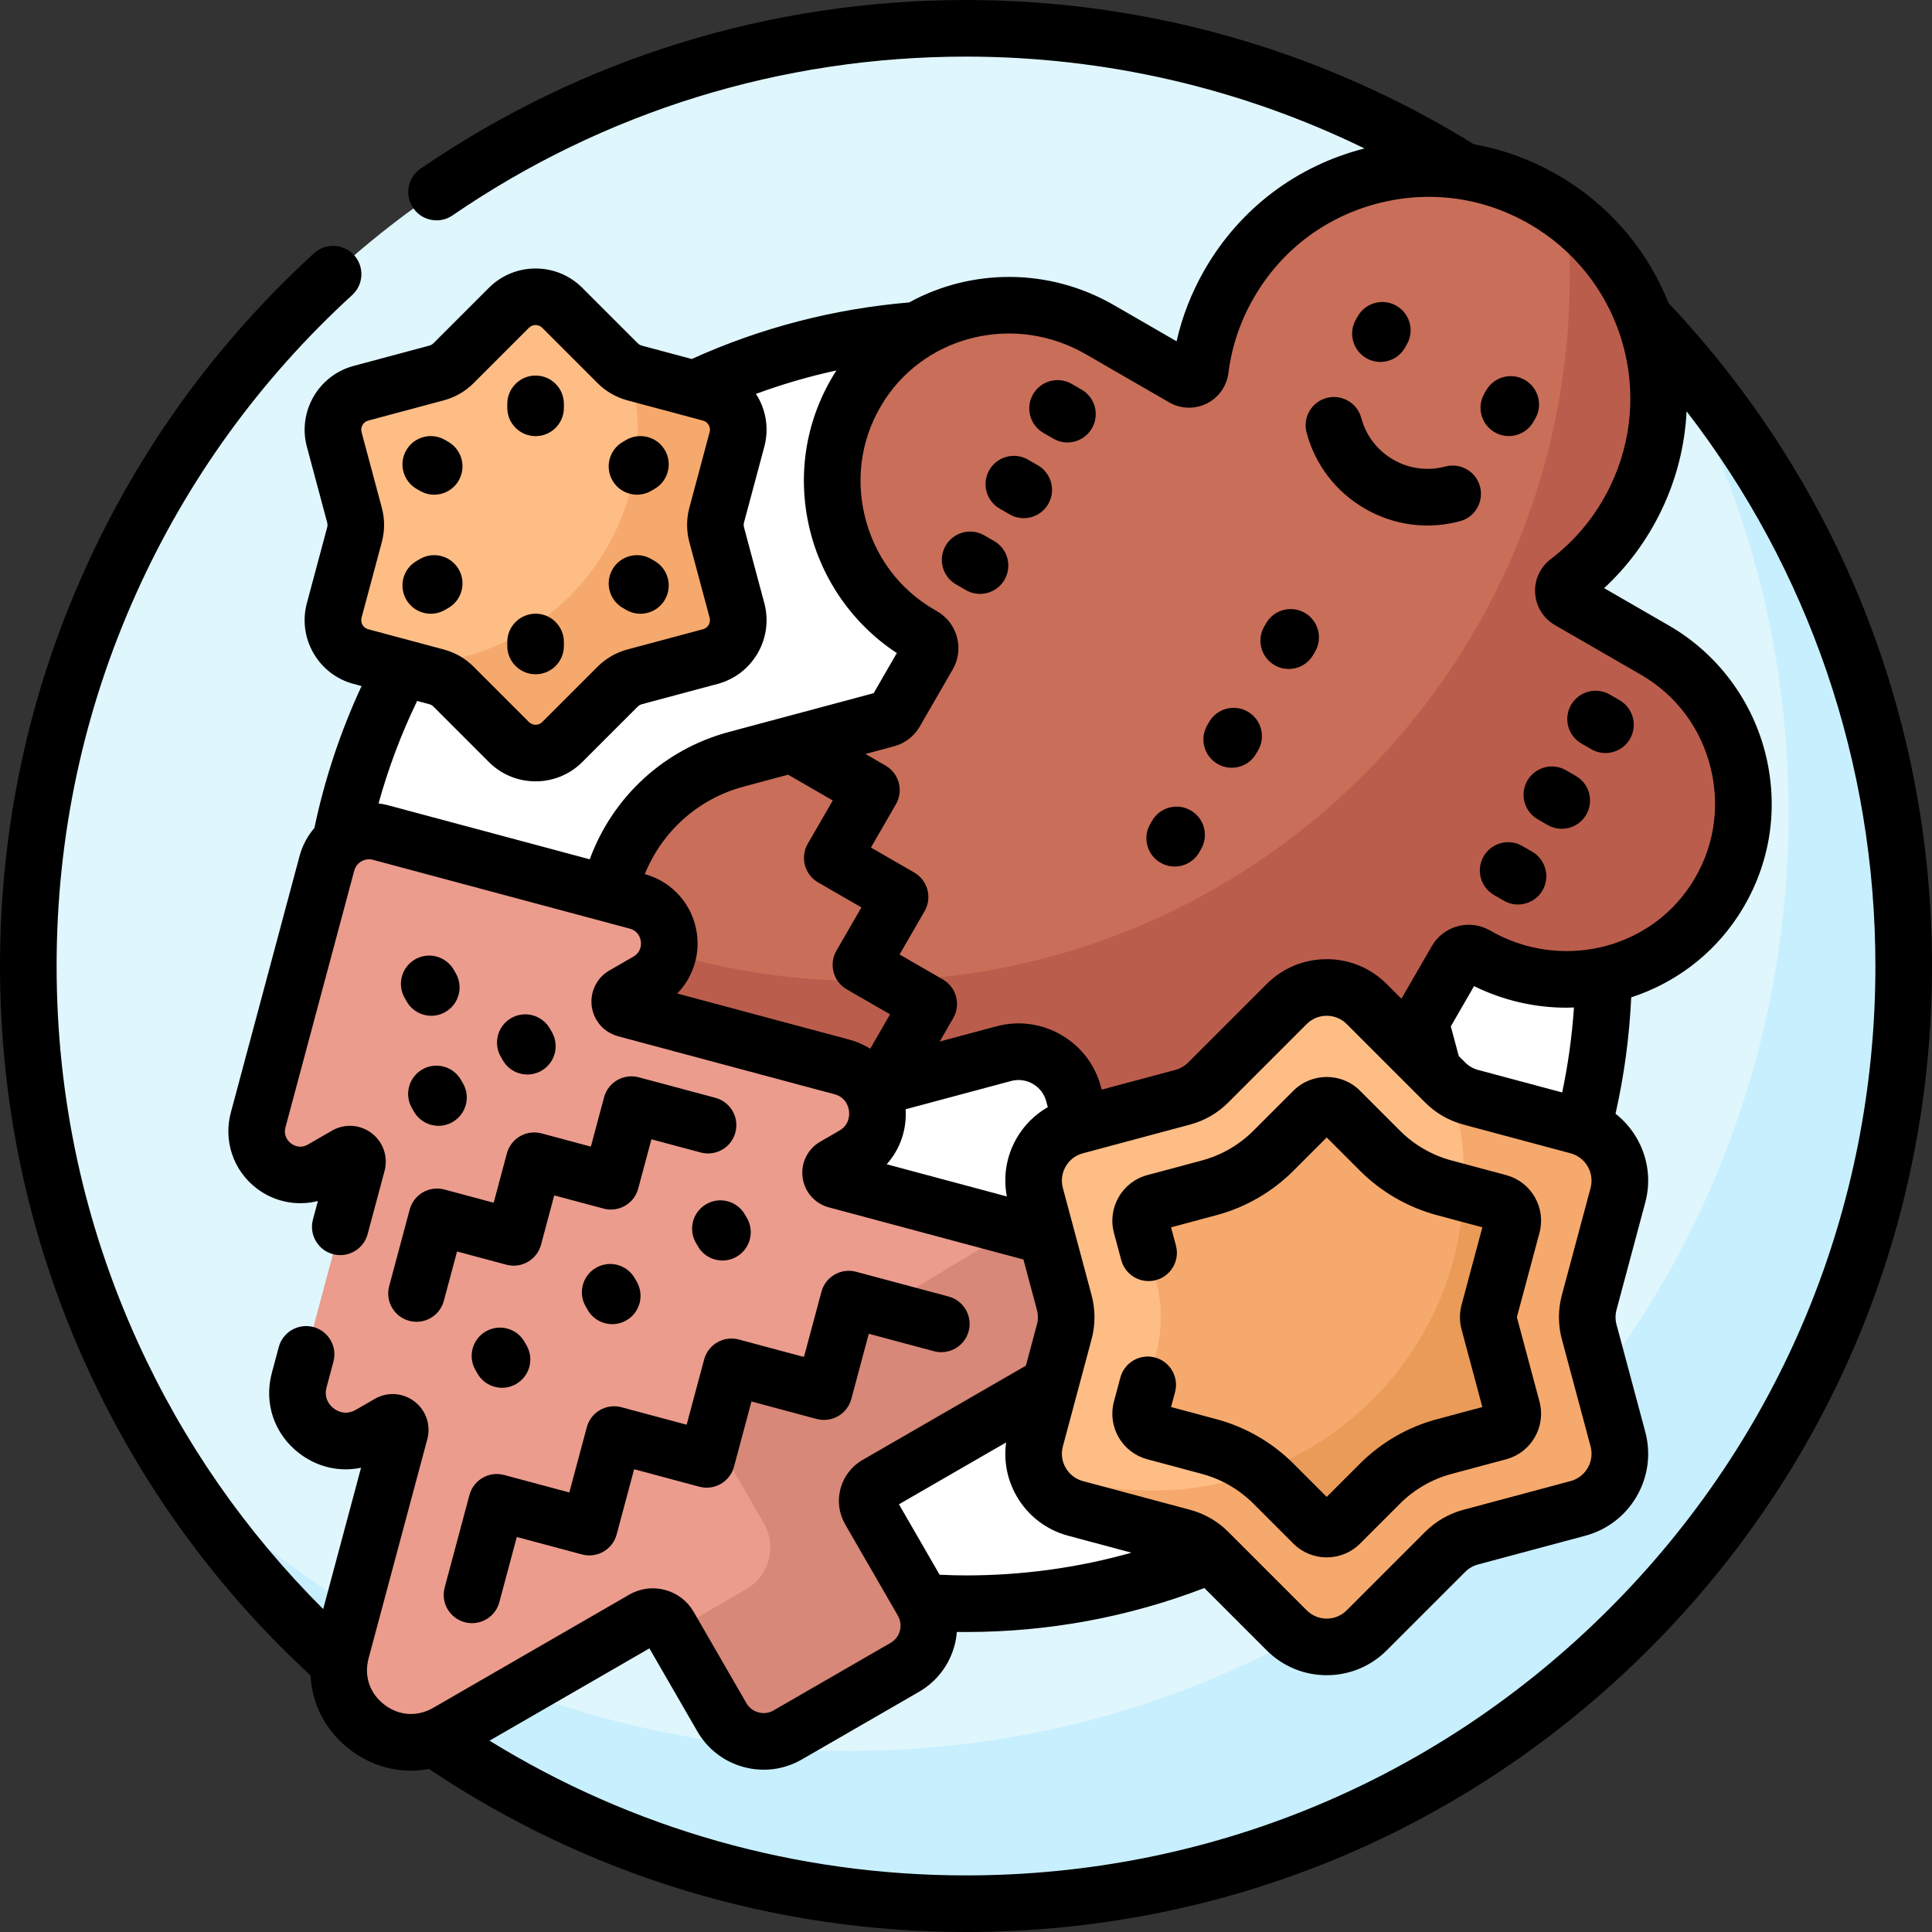 <svg id="Capa_1" enable-background="new 0 0 512 512" viewBox="0 0 512 512" xmlns="http://www.w3.org/2000/svg"><rect x="0" y="0" width="512" height="512" fill="#333333" stroke="none"/><g><g><g><g><circle cx="256" cy="256" fill="#dff6fd" r="248.5"/></g><g><path d="m438.36 87.213c22.619 37.449 35.64 81.346 35.64 128.287 0 137.243-111.257 248.5-248.5 248.5-72.074 0-136.969-30.695-182.36-79.713 43.512 72.043 122.558 120.213 212.86 120.213 137.243 0 248.5-111.257 248.5-248.5 0-65.169-25.098-124.467-66.14-168.787z" fill="#c8effe"/></g><g><circle cx="256" cy="256" fill="#fff" r="169"/></g><g><g><path d="m438.611 172.314-22.797-13.162c-1.868-1.079-2.037-3.708-.319-5.014 7.359-5.594 13.586-12.972 17.953-21.973 13.408-27.632 3.825-61.389-22.08-77.89-29.469-18.771-68.315-9.042-85.6 20.896-4.173 7.228-6.685 14.956-7.674 22.748-.271 2.134-2.637 3.293-4.5 2.217l-22.134-12.779c-21.581-12.46-49.47-6.432-63.184 14.374-14.9 22.606-7.451 53.042 15.671 66.391l.662.382c1.803 1.041 2.421 3.346 1.38 5.149l-8.738 15.134c-.5.866-1.323 1.497-2.289 1.756l-39.837 10.674c-17.898 4.796-30.633 19.494-33.897 36.629l7.302 1.957c4.207 1.127 7.172 4.509 7.741 8.827.568 4.317-1.421 8.352-5.193 10.529l-6.362 3.673c-1.071.618-1.636 1.764-1.475 2.99.162 1.226 1.003 2.186 2.198 2.506l57.361 15.37c3.044.816 5.5 2.695 7.026 5.227l36.174-9.691c8.062-2.16 16.349 2.624 18.51 10.687l2.411 8.999 26.791-7.179c2.709-.725 5.189-2.157 7.173-4.141l20.808-20.808c2.645-2.644 6.16-4.101 9.9-4.101 3.739 0 7.255 1.457 9.899 4.101l18.888 18.888-3.544-13.226c-.259-.966-.123-1.995.377-2.86l8.738-15.134c1.041-1.803 3.346-2.421 5.149-1.38 21.581 12.459 49.47 6.432 63.184-14.374 14.898-22.606 7.449-53.042-15.673-66.392z" fill="#c96e59"/></g><g><path d="m438.611 172.314-22.797-13.162c-1.868-1.079-2.037-3.708-.319-5.014 7.359-5.594 13.586-12.972 17.953-21.973 12.711-26.196 4.748-57.885-18.184-75.169.478 5.439.736 10.941.736 16.504 0 103.001-83.499 186.5-186.5 186.5-18.545 0-36.452-2.72-53.359-7.76-.596 2.869-2.373 5.367-5.061 6.919l-6.362 3.673c-1.071.618-1.636 1.764-1.475 2.99.162 1.226 1.003 2.186 2.198 2.506l57.361 15.37c3.044.816 5.5 2.695 7.026 5.227l36.172-9.691c8.062-2.16 16.349 2.624 18.51 10.687l2.411 8.999 26.791-7.179c2.709-.725 5.189-2.157 7.173-4.141l20.808-20.808c2.645-2.644 6.16-4.101 9.9-4.101 3.739 0 7.255 1.457 9.899 4.101l18.888 18.888-3.544-13.226c-.259-.966-.123-1.995.377-2.86l8.738-15.134c1.041-1.803 3.346-2.421 5.149-1.38 21.581 12.459 49.47 6.432 63.184-14.374 14.898-22.606 7.449-53.042-15.673-66.392z" fill="#bb5d4c"/></g></g><g><g><path d="m279.662 328.277-58.064-15.558c-1.721-.461-2.025-2.773-.482-3.664l5.029-2.903c9.863-5.695 7.918-20.471-3.083-23.419l-57.362-15.37c-1.721-.461-2.025-2.773-.482-3.664l6.362-3.673c8.924-5.152 7.164-18.522-2.79-21.189l-67.991-18.218c-6.17-1.653-12.512 2.008-14.166 8.179l-18.218 67.991c-2.667 9.953 8.031 18.162 16.955 13.01l6.362-3.673c1.543-.891 3.393.529 2.932 2.25l-15.37 57.362c-2.948 11.001 8.877 20.074 18.74 14.38l5.029-2.903c1.543-.891 3.393.529 2.932 2.25l-15.558 58.064c-4.422 16.502 13.315 30.112 28.11 21.57l51.969-30.004c2.391-1.381 5.449-.561 6.83 1.83l13.955 24.17c3.53 6.114 11.349 8.209 17.463 4.679l30.999-17.897c6.114-3.53 8.209-11.349 4.679-17.463l-13.955-24.17c-1.381-2.391-.561-5.449 1.83-6.83l51.969-30.004c14.796-8.546 11.877-30.711-4.624-35.133z" fill="#eb9c8d"/></g><g><g><path d="m188.487 379.515 13.955 24.17c3.53 6.114 1.435 13.933-4.679 17.463l-19.544 11.284 13.083 22.66c3.53 6.114 11.349 8.209 17.463 4.679l30.999-17.897c6.114-3.53 8.209-11.349 4.679-17.463l-13.955-24.17c-1.381-2.391-.561-5.449 1.83-6.83l51.969-30.005c14.795-8.542 11.877-30.707-4.625-35.129l-10.659-2.856-78.685 47.264c-2.392 1.381-3.211 4.439-1.831 6.83z" fill="#d78878"/></g></g></g><g><g><path d="m168.174 179.375 20.057-5.374c5.335-1.429 8.5-6.913 7.071-12.247l-5.374-20.057c-.454-1.696-.454-3.481 0-5.176l5.374-20.056c1.429-5.335-1.736-10.818-7.071-12.247l-20.056-5.374c-1.696-.454-3.242-1.347-4.483-2.588l-14.682-14.682c-3.905-3.905-10.237-3.905-14.142 0l-14.682 14.682c-1.241 1.241-2.787 2.134-4.483 2.588l-20.056 5.374c-5.335 1.429-8.5 6.913-7.071 12.247l5.374 20.056c.454 1.696.454 3.481 0 5.176l-5.374 20.056c-1.429 5.335 1.736 10.818 7.071 12.247l20.057 5.374c1.696.454 3.242 1.347 4.483 2.588l14.682 14.682c3.905 3.905 10.237 3.905 14.142 0l14.682-14.682c1.239-1.24 2.785-2.133 4.481-2.587z" fill="#ffbd86"/></g><g><path d="m195.301 161.753-5.374-20.057c-.454-1.696-.454-3.481 0-5.176l5.374-20.056c1.429-5.335-1.736-10.818-7.071-12.247l-20.056-5.374c-.453-.122-.894-.279-1.323-.462 1.393 5.139 2.149 10.539 2.149 16.119 0 33.966-27.534 61.5-61.5 61.5-1.786 0-3.55-.093-5.298-.242l13.5 3.617c1.696.454 3.242 1.347 4.483 2.588l14.682 14.682c3.905 3.905 10.237 3.905 14.142 0l14.682-14.682c1.241-1.241 2.787-2.134 4.483-2.588l20.057-5.374c5.334-1.43 8.5-6.913 7.07-12.248z" fill="#f6a96c"/></g></g><g><g><path d="m389.73 407.362 28.424-7.616c8.002-2.144 12.751-10.369 10.607-18.371l-7.616-28.425c-.681-2.543-.681-5.221 0-7.765l7.616-28.423c2.144-8.002-2.605-16.227-10.607-18.371l-28.424-7.616c-2.543-.681-4.862-2.02-6.724-3.882l-20.808-20.808c-5.858-5.858-15.355-5.858-21.213 0l-20.808 20.808c-1.862 1.862-4.181 3.201-6.724 3.882l-28.424 7.616c-8.002 2.144-12.751 10.369-10.607 18.371l7.616 28.424c.681 2.543.681 5.221 0 7.765l-7.616 28.424c-2.144 8.002 2.605 16.227 10.607 18.371l28.424 7.616c2.543.681 4.862 2.02 6.724 3.882l20.807 20.807c5.858 5.858 15.355 5.858 21.213 0l20.807-20.807c1.863-1.862 4.182-3.201 6.726-3.882z" fill="#ffbd86"/></g><g><path d="m428.761 381.374-7.616-28.425c-.681-2.543-.681-5.221 0-7.765l7.616-28.423c2.144-8.002-2.605-16.227-10.607-18.371l-28.424-7.616c-1.979-.53-3.818-1.463-5.416-2.725 2.394 7.726 3.686 15.938 3.686 24.451 0 45.563-36.936 82.5-82.5 82.5-11.019 0-21.525-2.177-31.135-6.098 1.285 5.105 5.217 9.384 10.664 10.843l28.424 7.616c2.543.681 4.862 2.02 6.724 3.882l20.807 20.807c5.858 5.858 15.355 5.858 21.213 0l20.807-20.807c1.862-1.862 4.181-3.201 6.724-3.882l28.424-7.616c8.004-2.144 12.753-10.369 10.609-18.371z" fill="#f6a96c"/></g><g><path d="m337.476 393.187c-4.713-4.712-10.602-8.111-17.035-9.834l-14.453-3.873c-2.667-.715-4.25-3.456-3.535-6.124l3.873-14.454c1.723-6.434 1.723-13.234 0-19.667l-3.873-14.455c-.715-2.667.868-5.409 3.536-6.124l14.453-3.873c6.433-1.723 12.323-5.124 17.034-9.834l10.581-10.581c1.953-1.953 5.118-1.953 7.071 0l10.581 10.581c4.706 4.707 10.595 8.108 17.03 9.833l14.457 3.874c2.667.715 4.25 3.456 3.536 6.124l-6.161 22.993c-.227.848-.227 1.74 0 2.588l6.161 22.994c.715 2.667-.868 5.409-3.535 6.124l-14.455 3.873c-6.433 1.723-12.323 5.124-17.033 9.834l-10.58 10.581c-1.953 1.953-5.118 1.953-7.071 0z" fill="#f6a96c"/></g><g><path d="m400.731 373.355-6.161-22.994c-.227-.848-.227-1.74 0-2.588l6.161-22.993c.715-2.667-.868-5.409-3.536-6.124l-9.287-2.489c-1.489 34.006-23.552 62.671-54.06 73.832 1.272.983 2.486 2.044 3.629 3.187l10.58 10.58c1.953 1.953 5.119 1.953 7.071 0l10.58-10.581c4.71-4.71 10.601-8.111 17.033-9.834l14.455-3.873c2.666-.714 4.249-3.455 3.535-6.123z" fill="#ea9b58"/></g></g></g></g><g><path d="m442.185 80.327c-5.148-12.937-14.256-24.395-26.787-32.377-7.713-4.913-16.113-8.164-24.8-9.72-40.384-25.011-86.886-38.23-134.598-38.23-51.898 0-101.884 15.459-144.555 44.707-3.417 2.342-4.288 7.01-1.946 10.427 1.454 2.121 3.803 3.261 6.193 3.26 1.461 0 2.938-.426 4.233-1.314 40.164-27.529 87.218-42.08 136.075-42.08 36.818 0 72.867 8.363 105.604 24.341-18.007 4.6-33.024 15.962-42.33 32.081-3.458 5.988-5.958 12.364-7.468 19.022l-16.595-9.582c-17.347-10.016-37.953-9.677-54.274-.713-20.009 1.691-39.369 6.727-57.618 14.988l-13.203-3.538c-.424-.114-.812-.337-1.122-.647l-14.682-14.682c-6.824-6.824-17.926-6.823-24.749 0l-14.682 14.682c-.31.31-.698.534-1.121.647l-20.057 5.375c-9.321 2.498-14.872 12.113-12.374 21.433l5.374 20.055c.113.424.113.872 0 1.295l-5.374 20.056c-1.21 4.515-.589 9.231 1.748 13.279s6.111 6.944 10.626 8.154l2.115.567c-5.579 12.025-9.769 24.631-12.506 37.609-1.822 2.132-3.177 4.647-3.925 7.435l-18.218 67.991c-2.003 7.476.67 15.35 6.81 20.061 4.716 3.619 10.705 4.779 16.266 3.369l-1.312 4.897c-1.072 4.001 1.303 8.113 5.304 9.186 4.003 1.069 8.113-1.302 9.186-5.304l4.485-16.739c.999-3.725-.333-7.649-3.393-9.997s-7.195-2.618-10.533-.69l-6.363 3.673c-2.124 1.227-3.86.201-4.508-.295-.648-.497-2.087-1.91-1.452-4.278l18.218-67.991c.281-1.049.954-1.926 1.894-2.469.94-.542 2.036-.688 3.085-.406l67.991 18.218c2.369.634 2.873 2.586 2.979 3.396.107.81.125 2.826-1.999 4.052l-6.36 3.672c-2.586 1.492-4.252 4.059-4.647 6.915-.041.296-.069.591-.082.885-.007.16-.01.32-.009.481.002.313.02.625.053.933.009.085.003.168.014.253s.038.164.052.249c.045.283.104.562.174.838.056.221.12.438.191.653.068.206.143.41.225.611.107.262.226.516.355.767.079.154.161.306.249.456.151.257.314.503.487.743.1.139.202.277.311.411.16.198.326.387.502.571.152.16.309.316.473.466.146.133.294.263.448.387.217.175.443.339.677.496.161.108.326.209.495.307.029.017.056.036.085.053.061.035.127.058.189.091.643.346 1.319.643 2.047.839l57.362 15.37c3.078.825 3.732 3.361 3.871 4.414.139 1.052.163 3.672-2.596 5.266l-5.028 2.903c-3.34 1.928-5.172 5.644-4.669 9.468.503 3.823 3.235 6.938 6.959 7.936l51.561 13.816 3.577 13.347c.34 1.27.34 2.612 0 3.882l-2.922 10.904-43.305 25.002c-2.892 1.669-4.96 4.365-5.824 7.59s-.42 6.594 1.249 9.485l13.882 24.044c.037.072.073.144.113.215.666 1.203.844 2.589.488 3.921-.365 1.363-1.239 2.502-2.462 3.208l-30.999 17.897c-1.223.706-2.647.893-4.01.528s-2.502-1.239-3.208-2.462l-13.955-24.169c-1.669-2.892-4.365-4.961-7.59-5.825s-6.594-.421-9.485 1.249l-51.969 30.004c-4.23 2.442-9.07 2.125-12.945-.849s-5.435-7.566-4.17-12.285l15.558-58.063c.999-3.725-.333-7.648-3.392-9.996-3.06-2.348-7.194-2.62-10.534-.691l-5.029 2.903c-2.759 1.592-5.016.262-5.858-.384s-2.712-2.481-1.887-5.56l1.825-6.812c1.072-4.001-1.303-8.113-5.304-9.186-4-1.071-8.113 1.303-9.186 5.304l-1.825 6.812c-2.164 8.075.612 16.252 7.245 21.342 4.841 3.715 10.742 5.02 16.389 3.827l-10.036 37.454c-20.545-20.497-37.052-44.211-49.106-70.687-14.293-31.396-21.541-64.95-21.541-99.73 0-34.418 7.103-67.653 21.111-98.781 13.535-30.076 32.788-56.666 57.225-79.033 3.055-2.796 3.265-7.541.468-10.596-2.797-3.056-7.541-3.265-10.596-.468-25.95 23.752-46.398 51.995-60.775 83.942-14.886 33.076-22.433 68.381-22.433 104.936 0 36.939 7.702 72.585 22.891 105.946 14.194 31.176 34.179 58.756 59.396 82.054.372 7.632 4.029 14.738 10.433 19.652 4.84 3.714 10.484 5.596 16.177 5.596 1.597 0 3.197-.157 4.785-.455 42.181 28.274 91.308 43.207 142.318 43.207 68.38 0 132.667-26.629 181.019-74.98 48.353-48.353 74.981-112.64 74.981-181.02 0-65.667-24.787-127.976-69.815-175.673zm-207.646 25.531c11.434-17.345 34.789-22.619 53.171-12.006l22.134 12.779c3.06 1.767 6.776 1.884 9.94.314 3.157-1.566 5.307-4.587 5.751-8.082.894-7.047 3.158-13.757 6.729-19.942 7.36-12.749 19.291-21.697 33.595-25.198 14.293-3.499 29.026-1.056 41.481 6.877 22.862 14.563 31.186 43.921 19.361 68.291-3.728 7.683-9.025 14.168-15.744 19.276-2.81 2.136-4.354 5.513-4.132 9.034.223 3.523 2.181 6.68 5.239 8.446l22.796 13.162c9.442 5.452 16.037 14.35 18.569 25.055 2.526 10.681.604 21.588-5.41 30.713-11.432 17.345-34.787 22.619-53.171 12.006-5.382-3.106-12.288-1.256-15.395 4.125l-8.062 13.963-3.891-3.891c-4.25-4.25-9.9-6.59-15.91-6.59s-11.66 2.34-15.91 6.59l-20.808 20.808c-.93.93-2.092 1.601-3.363 1.941l-19.546 5.238-.211-.788c-1.563-5.834-5.305-10.711-10.536-13.731s-11.326-3.822-17.159-2.259l-15.016 4.024 3.578-6.197c.995-1.723 1.264-3.77.75-5.691-.515-1.921-1.772-3.56-3.495-4.554l-11.472-6.623 6.623-11.472c2.071-3.587.842-8.174-2.745-10.245l-11.472-6.623 6.623-11.472c2.071-3.587.842-8.174-2.745-10.245l-5.335-3.08 7.552-2.023c2.908-.779 5.337-2.644 6.843-5.25l8.737-15.134c1.506-2.607 1.906-5.644 1.126-8.551-.779-2.908-2.644-5.338-5.25-6.843l-.663-.382c-9.442-5.452-16.037-14.35-18.569-25.055-2.523-10.681-.603-21.589 5.412-30.715zm54.744 237.386-7.616-28.423c-.519-1.935-.252-3.957.749-5.691s2.619-2.976 4.554-3.494l28.423-7.616c3.81-1.02 7.298-3.034 10.088-5.824l20.808-20.808c1.417-1.417 3.3-2.197 5.303-2.197s3.887.78 5.304 2.197l20.808 20.808c2.789 2.789 6.276 4.803 10.086 5.824l28.424 7.616c3.994 1.07 6.373 5.191 5.303 9.186l-7.615 28.422c-1.021 3.81-1.021 7.838 0 11.647l7.616 28.425c.519 1.935.252 3.957-.749 5.691s-2.619 2.976-4.554 3.494l-28.424 7.616c-3.81 1.021-7.298 3.035-10.086 5.823l-20.807 20.808c-1.417 1.417-3.3 2.197-5.304 2.197-2.003 0-3.887-.78-5.303-2.197l-20.807-20.807c-2.789-2.789-6.276-4.802-10.087-5.824l-28.424-7.616c-3.994-1.07-6.373-5.191-5.303-9.186l7.616-28.424c1.018-3.809 1.018-7.837-.003-11.647zm95.197-71.24 6.161-10.671c7.843 3.861 16.228 5.717 24.508 5.716.658 0 1.312-.036 1.968-.059-.51 7.596-1.559 15.125-3.117 22.523l-22.329-5.983c-1.27-.34-2.433-1.012-3.362-1.941l-1.723-1.723zm-286.894-105.247c-1.332-.357-2.125-1.73-1.768-3.062l5.374-20.057c.793-2.962.793-6.094 0-9.058l-5.375-20.057c-.356-1.332.437-2.705 1.768-3.062l20.056-5.374c2.963-.793 5.676-2.36 7.846-4.53l14.682-14.682c.487-.487 1.127-.731 1.768-.731.64 0 1.28.244 1.768.731l14.682 14.682c2.169 2.169 4.881 3.735 7.845 4.53l20.056 5.374c.87.233 1.325.83 1.518 1.165s.483 1.027.25 1.897l-5.374 20.057c-.793 2.962-.793 6.095 0 9.058l5.375 20.058c.233.87-.057 1.562-.25 1.896s-.647.932-1.518 1.165l-20.057 5.375c-2.963.794-5.675 2.36-7.845 4.529l-14.682 14.682c-.975.975-2.562.975-3.536 0l-14.682-14.682c-2.169-2.169-4.881-3.735-7.845-4.53zm58.705 60.967-53.551-14.349c-.8-.214-1.607-.357-2.415-.466 2.578-9.333 5.995-18.416 10.222-27.15l3.213.861c.424.114.812.337 1.122.647l14.682 14.682c3.412 3.412 7.893 5.118 12.375 5.118 4.481 0 8.962-1.706 12.374-5.118l14.682-14.682c.31-.31.697-.533 1.12-.646h.001l20.056-5.375c4.515-1.21 8.289-4.105 10.626-8.154 2.337-4.048 2.958-8.764 1.749-13.279l-5.374-20.057c-.113-.424-.113-.872 0-1.294l5.374-20.056c1.209-4.515.588-9.231-1.749-13.279-.147-.255-.317-.492-.476-.738 6.97-2.563 14.089-4.646 21.338-6.215-8.023 12.495-10.562 27.327-7.127 41.852 3.212 13.583 11.576 25.473 23.139 33.038l-6.141 10.636-38.346 10.274c-17.255 4.623-30.837 17.235-36.894 33.75zm68.711 47.764-45.519-12.196c4.002-4.111 5.992-9.878 5.216-15.771-1.003-7.62-6.421-13.835-13.819-15.882 4.608-11.337 14.156-19.953 26.186-23.177l11.795-3.161 11.83 6.83-6.623 11.472c-2.071 3.587-.842 8.174 2.745 10.245l11.472 6.623-6.623 11.472c-2.071 3.587-.842 8.174 2.745 10.245l11.472 6.623-5.256 9.103c-1.698-1.056-3.583-1.88-5.621-2.426zm44.424 26.141c-2.725 4.72-3.615 10.145-2.601 15.444l-31.843-8.532c3.53-3.932 5.347-9.092 5.02-14.576l27.939-7.487c1.963-.525 4.016-.256 5.777.761s3.021 2.658 3.547 4.623l.413 1.541c-3.394 1.949-6.243 4.746-8.252 8.226zm-31.194 97.027 28.398-16.396c-.67 4.914.275 9.882 2.795 14.247 3.005 5.205 7.857 8.928 13.662 10.483l16.75 4.488c-14.185 4-28.862 6.022-43.838 6.022-2.265 0-4.613-.07-6.989-.175zm188.181 27.757c-45.519 45.519-106.039 70.587-170.413 70.587-44.945 0-88.341-12.308-126.267-35.702l42.368-24.461 12.705 22.004c2.709 4.692 7.083 8.049 12.316 9.451 5.234 1.402 10.7.683 15.392-2.026l30.999-17.897c4.692-2.709 8.049-7.083 9.451-12.316.317-1.183.51-2.379.612-3.574.813.012 1.625.021 2.424.021 21.796 0 43.02-3.924 63.169-11.658l16.513 16.513c4.25 4.25 9.9 6.59 15.91 6.59s11.661-2.34 15.91-6.59l20.807-20.808c.93-.929 2.092-1.601 3.363-1.941l28.424-7.616c5.805-1.556 10.657-5.279 13.662-10.483 3.005-5.205 3.803-11.268 2.248-17.073l-7.617-28.426c-.34-1.269-.34-2.611 0-3.882l7.616-28.423c1.555-5.805.757-11.868-2.248-17.073-1.468-2.543-3.383-4.726-5.629-6.481 2.283-10.091 3.678-20.422 4.161-30.84 11.254-3.673 21.33-10.969 28.255-21.475 8.312-12.611 10.969-27.677 7.482-42.42-3.442-14.555-12.797-27.164-25.666-34.593l-17.255-9.962c6.241-5.768 11.303-12.612 15.09-20.417 4.13-8.51 6.328-17.495 6.767-26.442 32.415 41.985 50.038 93.295 50.038 147 0 64.374-25.068 124.894-70.587 170.413z"/><path d="m337.78 176.277c1.182.682 2.471 1.007 3.744 1.007 2.591 0 5.112-1.345 6.501-3.75l.504-.873c2.072-3.587.843-8.174-2.744-10.246-3.588-2.071-8.174-.843-10.246 2.744l-.504.873c-2.07 3.587-.842 8.174 2.745 10.245z"/><path d="m322.667 202.453c1.182.682 2.471 1.007 3.744 1.007 2.591 0 5.112-1.345 6.501-3.75l.504-.873c2.072-3.587.843-8.174-2.744-10.246-3.586-2.071-8.174-.843-10.246 2.744l-.504.873c-2.07 3.587-.841 8.174 2.745 10.245z"/><path d="m307.554 228.63c1.182.682 2.471 1.007 3.744 1.007 2.591 0 5.112-1.345 6.501-3.75l.504-.873c2.072-3.587.843-8.174-2.744-10.246-3.586-2.071-8.174-.843-10.246 2.744l-.504.873c-2.07 3.587-.842 8.174 2.745 10.245z"/><path d="m362.075 94.904c1.182.682 2.471 1.007 3.744 1.007 2.591 0 5.112-1.345 6.501-3.75l.504-.873c2.072-3.587.843-8.174-2.744-10.246-3.586-2.071-8.174-.843-10.246 2.744l-.504.873c-2.071 3.587-.842 8.174 2.745 10.245z"/><path d="m396.104 114.551c1.182.682 2.471 1.007 3.744 1.007 2.591 0 5.112-1.345 6.501-3.75l.504-.873c2.072-3.587.843-8.174-2.744-10.246-3.587-2.071-8.174-.843-10.246 2.744l-.504.873c-2.07 3.587-.842 8.173 2.745 10.245z"/><path d="m361.726 134.804c5.115 2.953 10.791 4.461 16.542 4.461 2.882 0 5.785-.379 8.644-1.145 4.001-1.072 6.375-5.185 5.304-9.186-1.072-4.001-5.187-6.372-9.186-5.304-4.694 1.257-9.596.611-13.805-1.817-4.208-2.43-7.219-6.353-8.476-11.046-1.072-4.001-5.188-6.374-9.186-5.304-4.001 1.072-6.375 5.185-5.304 9.186 2.297 8.564 7.789 15.722 15.467 20.155z"/><path d="m253.345 154.868 2.617 1.511c1.182.682 2.471 1.006 3.744 1.006 2.591 0 5.113-1.345 6.502-3.751 2.071-3.587.842-8.174-2.745-10.246l-2.617-1.511c-3.587-2.07-8.174-.843-10.246 2.745-2.071 3.588-.842 8.175 2.745 10.246z"/><path d="m264.932 134.799 2.618 1.511c1.181.682 2.471 1.006 3.743 1.006 2.592 0 5.113-1.346 6.502-3.751 2.071-3.587.842-8.174-2.745-10.245l-2.618-1.511c-3.587-2.072-8.175-.842-10.245 2.745-2.071 3.588-.842 8.175 2.745 10.245z"/><path d="m276.518 114.73 2.618 1.512c1.182.682 2.471 1.007 3.744 1.007 2.591 0 5.112-1.345 6.501-3.75 2.072-3.587.843-8.174-2.744-10.246l-2.618-1.512c-3.587-2.071-8.174-.843-10.246 2.744-2.071 3.587-.842 8.174 2.745 10.245z"/><path d="m406.04 225.706-2.618-1.511c-3.587-2.072-8.175-.842-10.245 2.745-2.071 3.587-.842 8.174 2.745 10.245l2.618 1.511c1.181.682 2.471 1.006 3.743 1.006 2.592 0 5.113-1.346 6.502-3.751 2.071-3.587.842-8.174-2.745-10.245z"/><path d="m404.764 206.871c-2.071 3.587-.842 8.174 2.745 10.245l2.618 1.511c1.181.682 2.471 1.006 3.743 1.006 2.592 0 5.113-1.346 6.502-3.751 2.071-3.587.842-8.174-2.745-10.245l-2.618-1.511c-3.587-2.072-8.175-.842-10.245 2.745z"/><path d="m419.096 197.048 2.618 1.511c1.181.682 2.471 1.006 3.743 1.006 2.592 0 5.113-1.346 6.502-3.751 2.071-3.587.842-8.174-2.745-10.245l-2.618-1.511c-3.587-2.072-8.175-.842-10.245 2.745-2.072 3.587-.842 8.174 2.745 10.245z"/><path d="m133.047 367.775c1.273 0 2.563-.325 3.745-1.007 3.586-2.072 4.814-6.659 2.742-10.246l-.544-.942c-2.072-3.586-6.659-4.814-10.246-2.742-3.586 2.072-4.814 6.659-2.742 10.246l.544.942c1.39 2.405 3.91 3.749 6.501 3.749z"/><path d="m162.256 350.912c1.272 0 2.563-.325 3.744-1.007 3.587-2.071 4.816-6.658 2.744-10.246l-.544-.941c-2.071-3.587-6.66-4.815-10.245-2.744-3.587 2.071-4.816 6.658-2.744 10.245l.544.942c1.389 2.406 3.909 3.751 6.501 3.751z"/><path d="m197.409 321.855c-2.071-3.587-6.657-4.818-10.245-2.746-3.587 2.071-4.817 6.657-2.746 10.245l.544.942c1.389 2.406 3.91 3.752 6.502 3.752 1.272 0 2.562-.324 3.743-1.006 3.587-2.071 4.817-6.657 2.746-10.245z"/><path d="m111.906 283.414c-3.587 2.071-4.816 6.658-2.744 10.245l.544.942c1.389 2.406 3.91 3.75 6.501 3.75 1.272 0 2.563-.325 3.744-1.007 3.587-2.071 4.816-6.658 2.744-10.246l-.544-.941c-2.071-3.587-6.66-4.815-10.245-2.743z"/><path d="m139.762 284.752c1.272 0 2.563-.325 3.744-1.007 3.587-2.071 4.816-6.658 2.744-10.246l-.544-.941c-2.071-3.587-6.659-4.816-10.245-2.744-3.587 2.071-4.816 6.658-2.744 10.245l.544.942c1.389 2.407 3.909 3.751 6.501 3.751z"/><path d="m120.243 256.987c-2.072-3.586-6.66-4.814-10.246-2.742s-4.814 6.659-2.742 10.246l.544.942c1.39 2.405 3.91 3.75 6.501 3.75 1.273 0 2.563-.325 3.745-1.007 3.586-2.072 4.814-6.659 2.742-10.246z"/><path d="m117.842 420.714c-1.072 4.001 1.302 8.114 5.303 9.186.65.174 1.303.257 1.946.257 3.311 0 6.342-2.21 7.24-5.561l4.629-17.278 17.278 4.629c3.999 1.073 8.113-1.302 9.186-5.303l4.629-17.278 17.278 4.629c4 1.074 8.113-1.302 9.186-5.303l4.629-17.278 17.277 4.63c1.922.515 3.969.246 5.691-.75 1.723-.995 2.979-2.633 3.495-4.554l4.629-17.278 17.278 4.63c3.996 1.068 8.114-1.302 9.186-5.304 1.072-4.001-1.303-8.113-5.303-9.186l-24.523-6.571c-3.997-1.071-8.113 1.302-9.186 5.304l-4.629 17.278-17.277-4.63c-4-1.068-8.113 1.302-9.186 5.303l-4.629 17.278-17.278-4.629c-3.999-1.072-8.113 1.302-9.186 5.303l-4.629 17.278-17.278-4.629c-3.998-1.073-8.113 1.302-9.186 5.303z"/><path d="m108.44 350.031c.65.174 1.303.257 1.946.257 3.311 0 6.342-2.21 7.24-5.561l3.501-13.067 13.067 3.501c3.996 1.068 8.114-1.302 9.186-5.304l3.501-13.066 13.067 3.501c4 1.072 8.114-1.302 9.186-5.304l3.501-13.066 13.067 3.501c3.997 1.07 8.113-1.302 9.186-5.304 1.072-4.001-1.303-8.113-5.304-9.186l-20.312-5.442c-3.995-1.068-8.113 1.302-9.186 5.303l-3.501 13.067-13.067-3.501c-3.998-1.073-8.113 1.302-9.186 5.303l-3.501 13.067-13.067-3.501c-1.919-.514-3.968-.245-5.691.75s-2.979 2.633-3.495 4.554l-5.442 20.312c-1.071 4.002 1.303 8.114 5.304 9.186z"/><path d="m141.938 115.58c4.142 0 7.5-3.358 7.5-7.5v-1.052c0-4.142-3.358-7.5-7.5-7.5s-7.5 3.358-7.5 7.5v1.052c0 4.142 3.358 7.5 7.5 7.5z"/><path d="m141.938 178.689c4.142 0 7.5-3.358 7.5-7.5v-1.052c0-4.142-3.358-7.5-7.5-7.5s-7.5 3.358-7.5 7.5v1.052c0 4.143 3.358 7.5 7.5 7.5z"/><path d="m110.405 129.563.911.526c1.181.683 2.471 1.007 3.744 1.007 2.591 0 5.112-1.345 6.501-3.751 2.072-3.587.843-8.174-2.744-10.245l-.911-.526c-3.586-2.072-8.173-.844-10.245 2.744-2.072 3.587-.843 8.174 2.744 10.245z"/><path d="m165.059 161.118.911.526c1.181.683 2.471 1.007 3.744 1.007 2.591 0 5.112-1.345 6.501-3.751 2.072-3.587.843-8.174-2.744-10.245l-.911-.526c-3.586-2.072-8.173-.843-10.245 2.744-2.072 3.586-.843 8.173 2.744 10.245z"/><path d="m168.816 131.096c1.272 0 2.562-.325 3.744-1.007l.911-.526c3.587-2.071 4.816-6.658 2.744-10.245s-6.658-4.815-10.245-2.744l-.911.526c-3.587 2.071-4.816 6.658-2.744 10.245 1.389 2.405 3.91 3.751 6.501 3.751z"/><path d="m114.162 162.65c1.272 0 2.562-.325 3.744-1.007l.911-.526c3.587-2.071 4.816-6.658 2.744-10.245s-6.658-4.815-10.245-2.744l-.911.526c-3.587 2.071-4.816 6.658-2.744 10.245 1.389 2.406 3.909 3.751 6.501 3.751z"/><path d="m360.43 409.07 10.58-10.58c3.781-3.781 8.508-6.51 13.671-7.893l14.456-3.874c3.225-.864 5.92-2.933 7.589-5.824 1.669-2.892 2.113-6.261 1.249-9.485l-5.988-22.347 5.987-22.346c.865-3.225.421-6.594-1.249-9.486-1.669-2.891-4.365-4.959-7.59-5.824l-14.456-3.873c-5.165-1.385-9.892-4.113-13.669-7.892l-10.581-10.582c-4.873-4.872-12.803-4.872-17.677.001l-10.581 10.581c-3.78 3.78-8.508 6.509-13.671 7.893l-14.454 3.873c-6.657 1.784-10.622 8.652-8.838 15.309l1.934 7.22c1.072 4.001 5.187 6.374 9.186 5.304 4.001-1.072 6.375-5.184 5.304-9.186l-1.288-4.806 12.038-3.225c7.704-2.063 14.757-6.135 20.396-11.775l8.813-8.813 8.812 8.812c5.636 5.638 12.687 9.709 20.393 11.775l12.042 3.227-5.514 20.579c-.567 2.116-.567 4.353 0 6.469l5.514 20.58-12.039 3.226c-7.703 2.063-14.755 6.135-20.396 11.775l-8.812 8.813-8.813-8.813c-5.641-5.64-12.694-9.712-20.396-11.775l-12.038-3.226 1.056-3.941c1.072-4.001-1.302-8.114-5.303-9.186-3.997-1.068-8.114 1.302-9.186 5.303l-1.703 6.355c-.865 3.225-.421 6.594 1.248 9.486 1.669 2.891 4.365 4.959 7.59 5.824l14.454 3.873c5.163 1.383 9.891 4.112 13.672 7.893l10.581 10.581c2.437 2.436 5.638 3.654 8.838 3.654 3.201.001 6.403-1.217 8.839-3.654z"/></g></g><g/><g/><g/><g/><g/><g/><g/><g/><g/><g/><g/><g/><g/><g/><g/></svg>